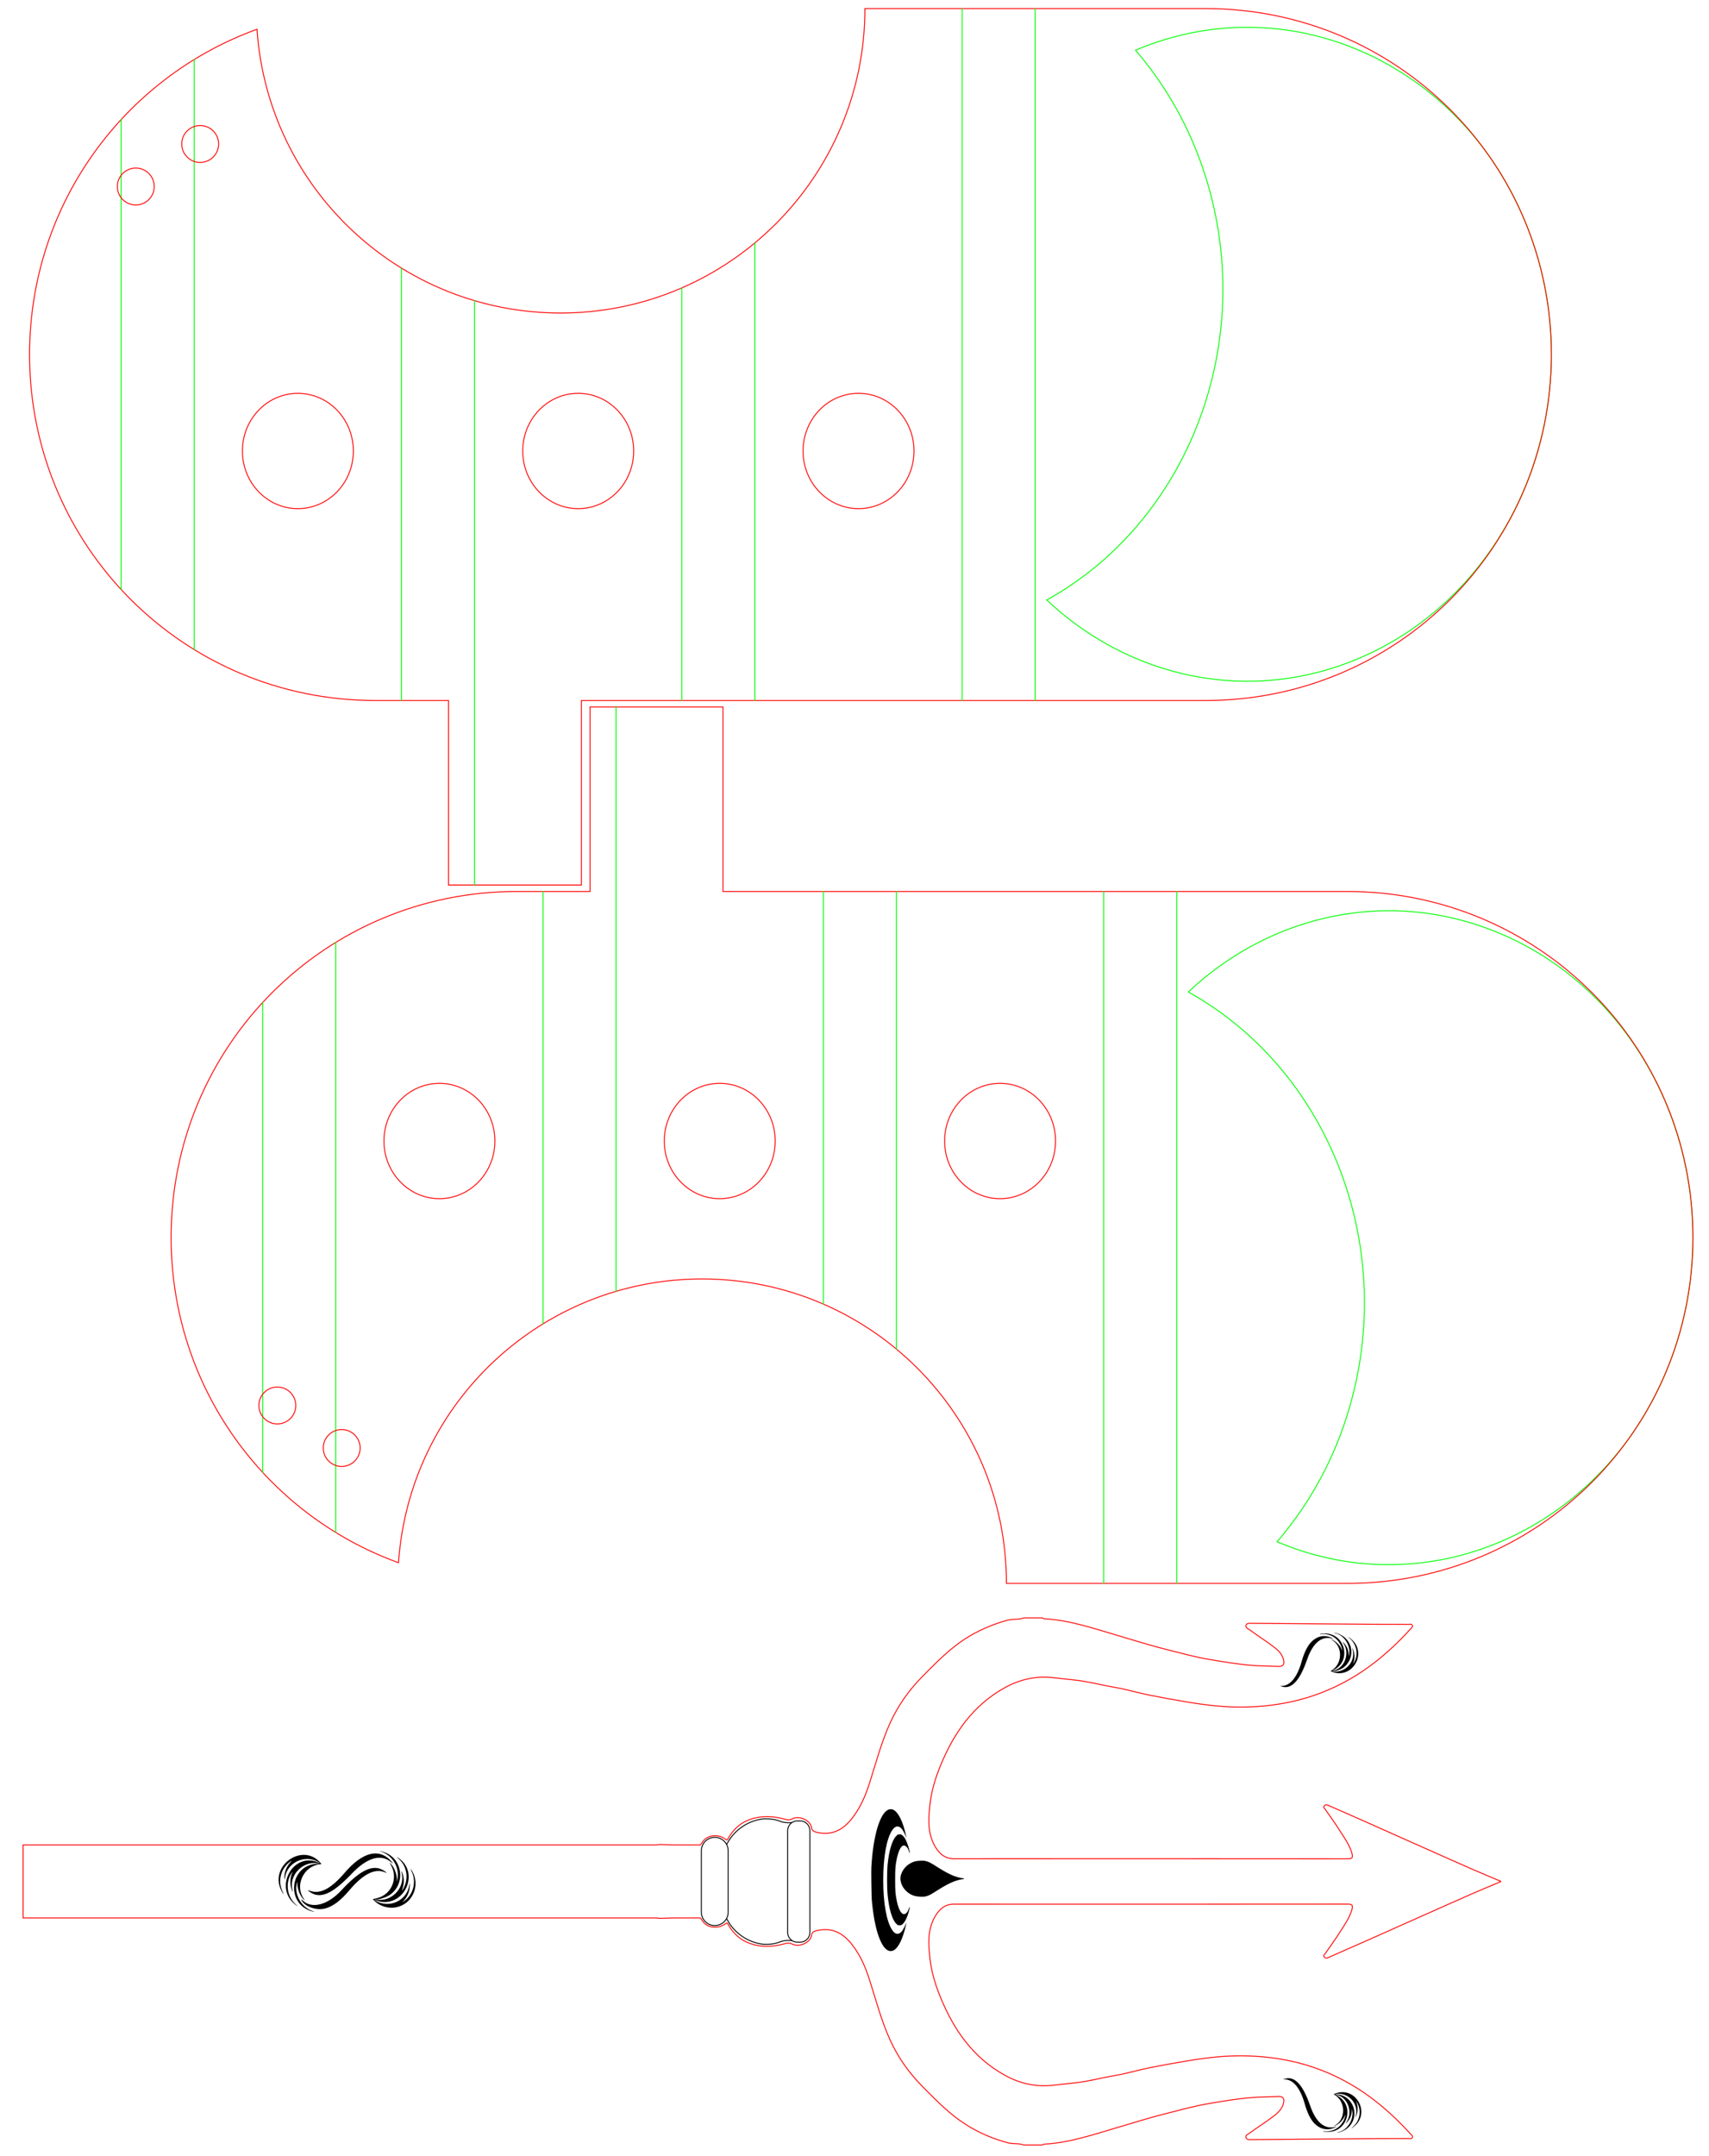 <?xml version="1.0" encoding="UTF-8" standalone="no"?>
<!-- Created with Inkscape (http://www.inkscape.org/) -->

<svg
   width="185.294mm"
   height="233.695mm"
   viewBox="0 0 185.294 233.695"
   version="1.1"
   id="svg1"
   inkscape:version="1.3 (0e150ed6c4, 2023-07-21)"
   sodipodi:docname="Sous-marin.svg"
   xml:space="preserve"
   xmlns:inkscape="http://www.inkscape.org/namespaces/inkscape"
   xmlns:sodipodi="http://sodipodi.sourceforge.net/DTD/sodipodi-0.dtd"
   xmlns="http://www.w3.org/2000/svg"
   xmlns:svg="http://www.w3.org/2000/svg"><sodipodi:namedview
     id="namedview1"
     pagecolor="#ffffff"
     bordercolor="#000000"
     borderopacity="0.25"
     inkscape:showpageshadow="2"
     inkscape:pageopacity="0.0"
     inkscape:pagecheckerboard="0"
     inkscape:deskcolor="#d1d1d1"
     inkscape:document-units="mm"
     inkscape:zoom="0.69219277"
     inkscape:cx="333.72206"
     inkscape:cy="538.14489"
     inkscape:window-width="1920"
     inkscape:window-height="991"
     inkscape:window-x="-9"
     inkscape:window-y="-9"
     inkscape:window-maximized="1"
     inkscape:current-layer="layer-MC0" /><defs
     id="defs1"><clipPath
       clipPathUnits="userSpaceOnUse"
       id="clipPath9"><path
         d="M 0,841.89 H 595.276 V 0 H 0 Z"
         transform="translate(-504.324,-136.248)"
         id="path9" /></clipPath><clipPath
       clipPathUnits="userSpaceOnUse"
       id="clipPath11"><path
         d="M 0,841.89 H 595.276 V 0 H 0 Z"
         transform="translate(-263.147,-122.724)"
         id="path11" /></clipPath><clipPath
       clipPathUnits="userSpaceOnUse"
       id="clipPath13"><path
         d="M 0,841.89 H 595.276 V 0 H 0 Z"
         transform="translate(-289.357,-117.617)"
         id="path13" /></clipPath><clipPath
       clipPathUnits="userSpaceOnUse"
       id="clipPath15"><path
         d="M 0,841.89 H 595.276 V 0 H 0 Z"
         transform="translate(-286.852,-154.34)"
         id="path15" /></clipPath><clipPath
       clipPathUnits="userSpaceOnUse"
       id="clipPath17"><path
         d="M 0,841.89 H 595.276 V 0 H 0 Z"
         transform="translate(-286.853,-118.086)"
         id="path17" /></clipPath><clipPath
       clipPathUnits="userSpaceOnUse"
       id="clipPath9-4"><path
         d="M 0,841.89 H 595.276 V 0 H 0 Z"
         transform="translate(-504.324,-136.248)"
         id="path9-8" /></clipPath></defs><g
     inkscape:label="Calque 1"
     inkscape:groupmode="layer"
     id="layer1"
     transform="translate(2.433)"><g
       id="g9"
       style="display:none"
       sodipodi:insensitive="true"
       inkscape:label="repères vis"><path
         style="fill:none;fill-rule:evenodd;stroke:#0000ff;stroke-width:0.078;stroke-linecap:round;stroke-dasharray:none;stroke-opacity:1"
         d="M 69,80.135 H 143"
         id="path8" /><path
         style="fill:none;fill-rule:evenodd;stroke:#0000ff;stroke-width:0.043;stroke-linecap:round;stroke-dasharray:none;stroke-opacity:1"
         d="m 22.5,80.135 h 41"
         id="path8-4" /><path
         style="fill:none;fill-rule:evenodd;stroke:#0000ff;stroke-width:0.1;stroke-linecap:round;stroke-dasharray:none;stroke-opacity:1"
         d="m 143,80.135 h 6"
         id="path8-4-2" /><path
         style="fill:none;fill-rule:evenodd;stroke:#0000ff;stroke-width:0.1;stroke-linecap:round;stroke-dasharray:none;stroke-opacity:1"
         d="m 63,80.135 h 6"
         id="path8-4-2-6" /><path
         style="fill:none;fill-rule:evenodd;stroke:#0000ff;stroke-width:0.041;stroke-linecap:round;stroke-dasharray:none;stroke-opacity:1"
         d="m 148.5,80.135 h 39"
         id="path8-1" /></g><g
       id="g2"
       style="stroke-width:0.1;stroke-dasharray:none"><path
         d="m 160.22,101.186 c 16.942,7.169 25.268,27.742 18.598,45.951 -6.67,18.209 -25.811,27.16 -42.753,19.991 -0.012,-0.004 -0.023,-0.011 -0.034,-0.016 2.909,-3.38 5.319,-7.366 6.988,-11.922 6.725,-18.359 -0.662,-38.815 -16.614,-47.669 8.984,-8.456 21.938,-11.362 33.816,-6.335 z"
         style="fill:none;fill-rule:evenodd;stroke:#00ff00;stroke-width:0.1;stroke-dasharray:none"
         id="path19-6" /><path
         d="m 75.95,76.628 v 20 h 67.669 c 20.775,0 37.5,16.725 37.5,37.5 0,20.775 -16.725,37.5 -37.5,37.5 h -36.93 c 3e-5,-18.225 -14.775,-33 -33,-33 -17.351,0.005 -31.735,13.446 -32.914,30.757 -14.412,-5.222 -24.656,-18.999 -24.656,-35.257 0,-20.775 16.725,-37.5 37.5,-37.5 h 7.926 v -20 z"
         style="fill:none;fill-rule:evenodd;stroke:#ff0000;stroke-width:0.1;stroke-linecap:round;stroke-dasharray:none"
         id="path18-1"
         sodipodi:nodetypes="ccssscccssccc" /><path
         style="fill:none;fill-rule:evenodd;stroke:#00ff00;stroke-width:0.1;stroke-linecap:round;stroke-dasharray:none;stroke-opacity:1"
         d="M 125.154,171.628 V 96.628"
         id="path73-8" /><path
         style="fill:none;fill-rule:evenodd;stroke:#00ff00;stroke-width:0.1;stroke-linecap:round;stroke-dasharray:none;stroke-opacity:1"
         d="M 117.233,96.628 V 171.628"
         id="path74-8" /><path
         style="fill:none;fill-rule:evenodd;stroke:#00ff00;stroke-width:0.1;stroke-linecap:round;stroke-dasharray:none;stroke-opacity:1"
         d="M 94.761,146.231 V 96.628"
         id="path75-4" /><path
         style="fill:none;fill-rule:evenodd;stroke:#00ff00;stroke-width:0.1;stroke-linecap:round;stroke-dasharray:none;stroke-opacity:1"
         d="M 86.839,96.628 V 141.362"
         id="path77-5" /><path
         style="fill:none;fill-rule:evenodd;stroke:#00ff00;stroke-width:0.1;stroke-linecap:round;stroke-dasharray:none;stroke-opacity:1"
         d="M 64.367,76.628 V 139.975"
         id="path79-2"
         sodipodi:nodetypes="cc" /><path
         style="fill:none;fill-rule:evenodd;stroke:#00ff00;stroke-width:0.1;stroke-linecap:round;stroke-dasharray:none;stroke-opacity:1"
         d="M 56.446,96.628 V 143.498"
         id="path80-1" /><path
         style="fill:none;fill-rule:evenodd;stroke:#00ff00;stroke-width:0.1;stroke-linecap:round;stroke-dasharray:none;stroke-opacity:1"
         d="m 33.974,102.147 v 63.96"
         id="path81-1" /><path
         style="fill:none;fill-rule:evenodd;stroke:#00ff00;stroke-width:0.1;stroke-linecap:round;stroke-dasharray:none;stroke-opacity:1"
         d="m 26.052,108.655 v 50.945"
         id="path82-9" /><ellipse
         style="fill:none;fill-rule:evenodd;stroke:#ff0000;stroke-width:0.1;stroke-dasharray:none"
         id="path83-1"
         cx="-105.997"
         cy="123.676"
         rx="6.014"
         ry="6.25"
         transform="scale(-1,1)" /><ellipse
         style="fill:none;fill-rule:evenodd;stroke:#ff0000;stroke-width:0.1;stroke-dasharray:none"
         id="ellipse84-0"
         cx="-75.603"
         cy="123.676"
         rx="6.014"
         ry="6.25"
         transform="scale(-1,1)" /><ellipse
         style="fill:none;fill-rule:evenodd;stroke:#ff0000;stroke-width:0.1;stroke-dasharray:none"
         id="ellipse85-6"
         cx="-45.21"
         cy="123.676"
         rx="6.014"
         ry="6.25"
         transform="scale(-1,1)" /><circle
         style="fill:none;fill-opacity:1;fill-rule:evenodd;stroke:#ff0000;stroke-width:0.1;stroke-dasharray:none"
         id="path6-9-4"
         cx="34.615"
         cy="156.951"
         r="2" /><circle
         style="fill:none;fill-opacity:1;fill-rule:evenodd;stroke:#ff0000;stroke-width:0.1;stroke-dasharray:none"
         id="circle86"
         cx="27.636"
         cy="152.342"
         r="2" /></g><g
       id="g1"
       style="stroke-width:0.1;stroke-dasharray:none"><path
         d="M 144.874,71.373 C 161.816,64.204 170.142,43.631 163.472,25.422 156.802,7.213 137.661,-1.738 120.719,5.431 c -0.012,0.004 -0.023,0.011 -0.034,0.016 2.909,3.38 5.319,7.366 6.988,11.922 6.725,18.359 -0.662,38.815 -16.614,47.669 8.984,8.456 21.938,11.362 33.816,6.335 z"
         style="fill:none;fill-rule:evenodd;stroke:#00ff00;stroke-width:0.1;stroke-dasharray:none"
         id="path90" /><path
         d="M 60.603,95.93 V 75.93 h 67.669 c 20.775,0 37.5,-16.725 37.5,-37.5 0,-20.775 -16.725,-37.5 -37.5,-37.5 H 91.343 c 3e-5,18.225 -14.775,33 -33,33 C 40.992,33.925 26.608,20.484 25.429,3.173 11.017,8.395 0.772,22.172 0.772,38.43 c 0,20.775 16.725,37.5 37.5,37.5 h 7.926 v 20 z"
         style="fill:none;fill-rule:evenodd;stroke:#ff0000;stroke-width:0.1;stroke-linecap:round;stroke-dasharray:none"
         id="path91"
         sodipodi:nodetypes="ccssscccssccc" /><path
         style="fill:none;fill-rule:evenodd;stroke:#00ff00;stroke-width:0.1;stroke-linecap:round;stroke-dasharray:none;stroke-opacity:1"
         d="M 109.808,0.93 V 75.93"
         id="path92" /><path
         style="fill:none;fill-rule:evenodd;stroke:#00ff00;stroke-width:0.1;stroke-linecap:round;stroke-dasharray:none;stroke-opacity:1"
         d="M 101.887,75.93 V 0.93"
         id="path93" /><path
         style="fill:none;fill-rule:evenodd;stroke:#00ff00;stroke-width:0.1;stroke-linecap:round;stroke-dasharray:none;stroke-opacity:1"
         d="M 79.414,26.327 V 75.93"
         id="path94" /><path
         style="fill:none;fill-rule:evenodd;stroke:#00ff00;stroke-width:0.1;stroke-linecap:round;stroke-dasharray:none;stroke-opacity:1"
         d="M 71.493,75.93 V 31.197"
         id="path95" /><path
         style="fill:none;fill-rule:evenodd;stroke:#00ff00;stroke-width:0.1;stroke-linecap:round;stroke-dasharray:none;stroke-opacity:1"
         d="M 49.021,95.93 V 32.583"
         id="path96"
         sodipodi:nodetypes="cc" /><path
         style="fill:none;fill-rule:evenodd;stroke:#00ff00;stroke-width:0.1;stroke-linecap:round;stroke-dasharray:none;stroke-opacity:1"
         d="M 41.099,75.93 V 29.061"
         id="path97" /><path
         style="fill:none;fill-rule:evenodd;stroke:#00ff00;stroke-width:0.1;stroke-linecap:round;stroke-dasharray:none;stroke-opacity:1"
         d="M 18.627,70.411 V 6.451"
         id="path98" /><path
         style="fill:none;fill-rule:evenodd;stroke:#00ff00;stroke-width:0.1;stroke-linecap:round;stroke-dasharray:none;stroke-opacity:1"
         d="M 10.706,63.903 V 12.959"
         id="path99" /><ellipse
         style="fill:none;fill-rule:evenodd;stroke:#ff0000;stroke-width:0.1;stroke-dasharray:none"
         id="ellipse99"
         cx="-90.65"
         cy="-48.883"
         rx="6.014"
         ry="6.25"
         transform="scale(-1)" /><ellipse
         style="fill:none;fill-rule:evenodd;stroke:#ff0000;stroke-width:0.1;stroke-dasharray:none"
         id="ellipse100"
         cx="-60.257"
         cy="-48.883"
         rx="6.014"
         ry="6.25"
         transform="scale(-1)" /><ellipse
         style="fill:none;fill-rule:evenodd;stroke:#ff0000;stroke-width:0.1;stroke-dasharray:none"
         id="ellipse101"
         cx="-29.863"
         cy="-48.883"
         rx="6.014"
         ry="6.25"
         transform="scale(-1)" /><circle
         style="fill:none;fill-opacity:1;fill-rule:evenodd;stroke:#ff0000;stroke-width:0.1;stroke-dasharray:none"
         id="circle101"
         cx="19.269"
         cy="-15.607"
         r="2"
         transform="scale(1,-1)" /><circle
         style="fill:none;fill-opacity:1;fill-rule:evenodd;stroke:#ff0000;stroke-width:0.1;stroke-dasharray:none"
         id="circle102"
         cx="12.289"
         cy="-20.217"
         r="2"
         transform="scale(1,-1)" /></g><g
       id="g3"
       transform="translate(-237.914,-45.392)"
       style="stroke-width:0.1;stroke-dasharray:none"><g
         inkscape:label="Calque 1"
         id="layer1-0"
         style="stroke-width:0.1;stroke-dasharray:none" /><g
         id="layer-MC0"
         inkscape:label="Calque 1"
         transform="matrix(0.265,0,0,0.265,220,0)"
         style="stroke-width:0.378;stroke-dasharray:none"><path
           id="path8-8"
           d="m 0,0 v -0.049 c -3.065,-1.298 -6.145,-2.561 -9.192,-3.901 -6.333,-2.786 -12.649,-5.609 -18.97,-8.423 -4.437,-1.975 -8.866,-3.97 -13.307,-5.936 -3.85,-1.705 -7.718,-3.372 -11.564,-5.087 -0.504,-0.225 -0.841,-0.129 -1.156,0.233 -0.378,0.434 0.049,0.655 0.26,0.958 1.45,2.075 2.95,4.119 4.302,6.257 1.446,2.287 3.073,4.455 3.9,7.128 0.539,1.739 -0.014,1.872 -1.503,1.871 -40.202,-0.03 -80.404,-0.031 -120.606,-0.015 -2.634,0.001 -4.323,-1.409 -5.603,-3.47 -2.628,-4.233 -2.229,-8.967 -1.705,-13.535 0.442,-3.85 1.575,-7.612 3.059,-11.28 4.128,-10.198 10.115,-18.841 19.925,-24.242 4.477,-2.464 9.393,-3.635 14.613,-3.062 2.226,0.244 4.453,0.51 6.673,0.733 4.128,0.415 8.103,1.529 12.168,2.208 3.675,0.614 7.265,1.718 10.925,2.448 3.983,0.794 7.98,1.522 11.994,2.179 4.812,0.788 9.623,1.381 14.486,1.468 5.58,0.099 11.087,-0.367 16.595,-1.531 6.424,-1.358 12.424,-3.657 18.08,-6.859 7.198,-4.075 13.375,-9.453 18.929,-15.562 0.29,-0.32 0.763,-0.565 0.569,-1.077 -0.208,-0.548 -0.752,-0.339 -1.157,-0.341 -3.514,-0.018 -7.03,0.004 -10.544,-0.022 -12.522,-0.092 -25.043,-0.197 -37.564,-0.301 -0.663,-0.006 -1.494,-0.121 -1.771,0.542 -0.33,0.792 0.588,1.097 1.064,1.442 2.321,1.681 4.733,3.239 7.035,4.947 1.524,1.131 3.013,2.361 3.428,4.4 0.268,1.315 -0.234,1.956 -1.577,1.894 -2.682,-0.125 -5.362,-0.099 -8.049,-0.309 -4.512,-0.352 -8.964,-1.123 -13.401,-1.871 -4.355,-0.733 -8.64,-1.951 -12.942,-3.021 -4.982,-1.239 -9.868,-2.792 -14.781,-4.233 -7.489,-2.198 -14.87,-4.761 -22.754,-5.187 -0.195,-0.011 -0.38,-0.176 -0.57,-0.269 h -5.602 c -1.653,0.613 -3.448,0.267 -5.109,0.718 -6.084,1.652 -11.645,4.368 -16.583,8.327 -3.414,2.736 -6.455,5.845 -9.524,8.958 -4.172,4.231 -7.505,8.958 -9.94,14.338 -2.68,5.92 -4.302,12.21 -6.279,18.375 -1.259,3.925 -2.836,7.64 -5.459,10.924 -2.823,3.534 -6.125,5.193 -10.684,4.163 -0.958,-0.217 -1.501,-0.489 -1.623,-1.38 -0.316,-2.319 -3.802,-3.88 -5.997,-2.739 -0.884,0.46 -1.589,0.276 -2.479,0.031 -3.47,-0.956 -6.951,-1.07 -10.433,0.131 -3.028,1.043 -5.121,3.114 -6.691,5.789 -0.332,0.566 -0.299,0.664 -0.939,0.204 -2.368,-1.706 -5.77,-1.174 -7.067,1.122 -0.191,0.338 -0.388,0.566 -0.603,0.717 h -7.767 c -1.37,-0.021 -2.74,-0.045 -4.107,-0.121 -0.564,-0.031 -1.083,0.016 -1.561,0.121 H -453.543 V 0.001 11.198 h 194.385 c 0.478,0.105 0.997,0.152 1.561,0.121 1.367,-0.076 2.737,-0.1 4.107,-0.121 h 7.767 c 0.215,0.152 0.412,0.379 0.603,0.717 1.297,2.296 4.699,2.828 7.067,1.123 0.64,-0.461 0.607,-0.363 0.939,0.203 1.57,2.675 3.663,4.746 6.691,5.79 3.482,1.2 6.963,1.086 10.433,0.13 0.89,-0.245 1.595,-0.429 2.479,0.031 2.195,1.141 5.681,-0.42 5.997,-2.739 0.122,-0.891 0.665,-1.163 1.623,-1.38 4.559,-1.03 7.861,0.629 10.684,4.164 2.623,3.283 4.2,6.998 5.459,10.923 1.977,6.165 3.599,12.455 6.279,18.375 2.435,5.38 5.768,10.107 9.94,14.338 3.069,3.113 6.11,6.222 9.524,8.958 4.938,3.959 10.499,6.675 16.583,8.327 1.661,0.452 3.456,0.105 5.109,0.718 h 5.602 c 0.19,-0.093 0.375,-0.258 0.57,-0.269 7.884,-0.426 15.265,-2.989 22.754,-5.187 4.913,-1.441 9.799,-2.994 14.781,-4.233 4.302,-1.07 8.587,-2.288 12.942,-3.021 4.437,-0.748 8.889,-1.519 13.401,-1.871 2.687,-0.209 5.367,-0.184 8.049,-0.309 1.343,-0.062 1.845,0.579 1.577,1.894 -0.415,2.039 -1.904,3.269 -3.428,4.4 -2.302,1.708 -4.714,3.266 -7.035,4.947 -0.476,0.345 -1.394,0.65 -1.064,1.442 0.277,0.663 1.108,0.548 1.771,0.542 12.521,-0.104 25.042,-0.209 37.564,-0.301 3.514,-0.026 7.03,-0.004 10.544,-0.022 0.405,-0.002 0.949,0.207 1.157,-0.341 0.194,-0.512 -0.279,-0.757 -0.569,-1.077 -5.554,-6.109 -11.731,-11.487 -18.929,-15.562 -5.656,-3.202 -11.656,-5.501 -18.08,-6.859 -5.508,-1.164 -11.015,-1.63 -16.595,-1.531 -4.863,0.087 -9.674,0.68 -14.486,1.468 -4.014,0.657 -8.011,1.385 -11.994,2.179 -3.66,0.73 -7.25,1.834 -10.925,2.448 -4.065,0.679 -8.04,1.793 -12.168,2.208 -2.22,0.223 -4.447,0.489 -6.673,0.733 -5.22,0.573 -10.136,-0.598 -14.613,-3.062 -9.81,-5.401 -15.797,-14.044 -19.925,-24.242 -1.484,-3.667 -2.617,-7.429 -3.059,-11.28 -0.524,-4.567 -0.923,-9.302 1.705,-13.535 1.28,-2.061 2.969,-3.471 5.603,-3.47 40.202,0.016 80.404,0.015 120.606,-0.015 1.489,-0.001 2.042,0.132 1.503,1.871 -0.827,2.673 -2.454,4.842 -3.9,7.128 -1.352,2.138 -2.852,4.182 -4.302,6.257 -0.211,0.303 -0.638,0.524 -0.26,0.958 0.315,0.362 0.652,0.458 1.156,0.233 3.846,-1.715 7.714,-3.382 11.564,-5.087 4.441,-1.966 8.87,-3.961 13.307,-5.936 C -21.841,9.56 -15.525,6.737 -9.192,3.951 -6.145,2.611 -3.065,1.348 0,0.05 V 0.001"
           style="fill:none;stroke:#ff0000;stroke-width:0.283;stroke-linecap:butt;stroke-linejoin:miter;stroke-miterlimit:10;stroke-dasharray:none;stroke-opacity:1"
           transform="matrix(1.333,0,0,-1.333,672.432,940.856)"
           clip-path="url(#clipPath9)" /><path
           id="path10"
           d="m 0,0 v 0 c -2.274,0 -4.117,1.843 -4.117,4.117 v 18.83 c 0,2.274 1.843,4.117 4.117,4.117 v 0 c 2.274,0 4.117,-1.843 4.117,-4.117 V 4.117 C 4.117,1.843 2.274,0 0,0 Z"
           style="fill:none;fill-opacity:1;stroke:#000000;stroke-width:0.283;stroke-linecap:butt;stroke-linejoin:miter;stroke-miterlimit:10;stroke-dasharray:none;stroke-opacity:1"
           transform="matrix(1.333,0,0,-1.333,350.863,958.889)"
           clip-path="url(#clipPath11)" /><path
           id="path12"
           d="m 0,0 h -0.873 c -1.639,0 -2.968,1.329 -2.968,2.968 v 31.277 c 0,1.639 1.329,2.968 2.968,2.968 H 0 c 1.639,0 2.968,-1.329 2.968,-2.968 V 2.968 C 2.968,1.329 1.639,0 0,0 Z"
           style="fill:none;fill-opacity:1;stroke:#000000;stroke-width:0.283;stroke-linecap:butt;stroke-linejoin:miter;stroke-miterlimit:10;stroke-dasharray:none;stroke-opacity:1"
           transform="matrix(1.333,0,0,-1.333,385.809,965.697)"
           clip-path="url(#clipPath13)" /><path
           id="path14"
           d="m 0,0 c -0.621,-0.085 -1.551,-0.144 -2.634,0.075 -0.707,0.143 -1.195,0.347 -1.425,0.436 -0.923,0.358 -2.402,0.706 -4.809,0.596 -1.294,-0.158 -3.972,-0.661 -6.681,-2.596 -2.597,-1.855 -3.929,-4.103 -4.514,-5.26"
           style="fill:none;fill-opacity:1;stroke:#000000;stroke-width:0.283;stroke-linecap:butt;stroke-linejoin:miter;stroke-miterlimit:10;stroke-dasharray:none;stroke-opacity:1"
           transform="matrix(1.333,0,0,-1.333,382.47,916.733)"
           clip-path="url(#clipPath15)" /><path
           id="path16"
           d="m 0,0 c -0.621,0.085 -1.551,0.144 -2.634,-0.075 -0.707,-0.143 -1.195,-0.347 -1.425,-0.436 -0.923,-0.358 -2.402,-0.706 -4.809,-0.596 -1.294,0.158 -3.972,0.661 -6.681,2.596 -2.597,1.855 -3.929,4.103 -4.514,5.26"
           style="fill:none;fill-opacity:1;stroke:#000000;stroke-width:0.283;stroke-linecap:butt;stroke-linejoin:miter;stroke-miterlimit:10;stroke-dasharray:none;stroke-opacity:1"
           transform="matrix(1.333,0,0,-1.333,382.471,965.072)"
           clip-path="url(#clipPath17)" /><g
           id="layer101"
           fill="#000000"
           stroke="none"
           transform="matrix(0,0.013,-0.013,0,469.317,900.797)"
           style="stroke-width:28.659;stroke-dasharray:none"><path
             d="m 2630,4184 c -25,-2 -112,-9 -195,-14 -430,-31 -885,-115 -1156,-213 -244,-90 -371,-169 -440,-276 -41,-64 -41,-148 -1,-212 90,-141 349,-269 731,-360 120,-29 172,-34 94,-9 -55,18 -203,96 -235,125 -119,104 -101,212 50,309 274,175 843,276 1562,276 719,0 1288,-101 1562,-276 151,-97 169,-205 50,-309 -32,-29 -180,-107 -235,-125 -78,-25 -26,-20 94,9 382,91 641,219 731,360 40,64 40,148 -1,212 -69,107 -196,186 -440,276 -262,95 -671,172 -1136,213 -123,11 -938,22 -1035,14 z"
             id="path1"
             style="stroke-width:28.659;stroke-dasharray:none" /><path
             d="m 2565,3674 c -451,-44 -783,-143 -912,-271 -51,-50 -53,-53 -53,-108 0,-53 3,-59 46,-105 32,-34 74,-63 137,-94 85,-42 276,-104 372,-121 54,-10 35,8 -31,29 -106,35 -174,97 -174,160 0,84 176,173 440,224 210,41 295,47 640,47 345,0 430,-6 640,-47 275,-53 440,-140 440,-232 0,-58 -65,-115 -174,-152 -49,-17 -64,-39 -18,-28 243,58 422,135 496,214 44,47 46,52 46,107 0,56 -1,58 -52,107 -136,131 -468,227 -933,271 -201,19 -712,18 -910,-1 z"
             id="path2"
             style="stroke-width:28.659;stroke-dasharray:none" /><path
             d="m 2883,3255 c -124,-34 -252,-123 -327,-228 -92,-131 -124,-232 -127,-407 -2,-102 1,-124 25,-196 29,-87 33,-94 204,-365 120,-192 196,-335 249,-472 37,-98 73,-235 73,-284 0,-23 5,-33 15,-33 10,0 15,10 15,33 0,49 36,186 73,284 53,137 129,280 249,472 171,271 175,278 204,365 24,72 27,94 25,196 -2,122 -23,225 -62,303 -127,251 -390,392 -616,332 z"
             id="path3"
             style="stroke-width:28.659;stroke-dasharray:none" /></g><g
           id="g27"
           transform="matrix(0.942,0,0,0.942,40.101,55.343)"
           style="stroke-width:0.401;stroke-dasharray:none"><path
             id="path21"
             style="fill:#000000;stroke-width:0.401;stroke-dasharray:none"
             d="m 177.663,929.114 c -2.709,1.329 -5.576,3.72 -8.515,7.155 -5.894,6.888 -10.615,9.383 -14.929,7.888 -1.308,-0.453 -1.354,-0.384 -0.263,0.397 4.566,3.269 9.768,1.017 18.284,-7.916 6.732,-7.062 12.727,-8.749 17.247,-4.854 0.773,0.666 0.783,0.516 0.025,-0.365 -3.255,-3.783 -7.334,-4.521 -11.85,-2.306 z m 6.801,-2.321 c -0.164,-0.013 0.131,0.136 0.966,0.456 5.01,1.919 7.837,7.373 6.462,12.464 l -0.134,0.496 0.047,-0.673 c 0.172,-2.48 -1.219,-6.014 -2.95,-7.496 -0.322,-0.276 -0.32,-0.262 0.053,0.324 3.852,6.051 0.644,13.738 -6.277,15.041 -1.389,0.262 -1.348,0.228 -0.886,0.723 2.49,2.669 6.429,3.87 10.043,3.062 6.745,-1.507 10.161,-9.107 6.872,-15.29 -0.919,-1.727 -1.16,-1.788 -0.37,-0.093 2.159,4.633 0.558,10.276 -3.7,13.038 l -0.443,0.288 0.342,-0.355 c 1.84,-1.911 2.824,-4.17 2.928,-6.72 0.049,-1.201 -0.071,-1.63 -0.182,-0.654 -0.712,6.214 -7.417,10.068 -13.33,7.661 -1.718,-0.699 -2.304,-1.161 -0.87,-0.685 11.451,3.8 19.321,-11.801 9.39,-18.613 -0.849,-0.582 -0.75,-0.372 0.232,0.495 3.775,3.332 4.456,9.198 1.567,13.492 -0.306,0.455 -0.296,0.366 0.107,-0.88 0.709,-2.197 0.667,-4.281 -0.132,-6.561 -0.365,-1.04 -0.505,-0.894 -0.239,0.25 1.346,5.786 -3.698,11.698 -9.792,11.478 -0.973,-0.035 -2.271,-0.227 -2.096,-0.31 0.068,-0.033 0.198,-0.034 0.287,-0.004 1.226,0.414 4.922,-0.727 6.718,-2.073 6.718,-5.036 5.076,-15.707 -2.823,-18.34 -1,-0.333 -1.623,-0.51 -1.787,-0.523 z" /><path
             id="path19"
             style="fill:#000000;stroke-width:0.401;stroke-dasharray:none"
             d="m 146.788,929.59 c -4.953,2.421 -8.315,8.479 -5.037,14.628 0.902,1.692 1.135,1.727 0.358,0.054 -2.129,-4.586 -0.669,-9.968 3.506,-12.928 0.69,-0.489 0.658,-0.37 -0.122,0.458 -1.696,1.801 -2.723,4.657 -2.539,7.061 0.041,0.538 0.118,0.371 0.277,-0.605 1.042,-6.391 8.331,-9.939 14.12,-6.873 1.131,0.599 1.422,0.891 0.453,0.454 -10.834,-4.881 -19.595,10.528 -10.289,18.095 1.125,0.915 1.531,1.047 0.52,0.17 -3.905,-3.389 -4.789,-9.188 -2.061,-13.518 0.614,-0.974 0.653,-0.966 0.248,0.049 -0.747,1.873 -0.866,4.178 -0.318,6.181 0.499,1.825 0.905,2.348 0.513,0.66 -1.418,-6.09 4.353,-12.22 10.714,-11.381 1.22,0.161 1.29,0.205 0.353,0.227 -12.283,0.289 -14.25,17.567 -2.362,20.744 1.117,0.299 1.031,0.161 -0.176,-0.281 -4.789,-1.752 -7.831,-7.336 -6.54,-12.005 l 0.184,-0.665 9.1e-4,0.867 c 0.004,2.26 1.034,5.001 2.467,6.558 0.841,0.913 0.915,0.835 0.205,-0.218 -3.844,-5.697 0.139,-13.989 7.08,-14.743 l 0.743,-0.081 -0.232,-0.286 c -3.4,-4.186 -8.214,-4.503 -12.066,-2.62 z m 3.495,18.303 c -0.021,0.013 -0.022,0.044 0.003,0.095 1.434,3.049 6.814,4.886 10.77,3.678 3.251,-0.993 6.44,-3.446 10.092,-7.763 5.889,-6.964 10.909,-9.576 15.253,-7.937 1.331,0.502 1.32,0.429 -0.067,-0.511 -4.655,-3.151 -10.218,-0.637 -18.593,8.403 -6.026,6.505 -12.99,8.278 -16.959,4.319 -0.205,-0.204 -0.436,-0.324 -0.498,-0.285 z" /></g><path
           id="path6"
           style="fill:#000000;stroke-width:0.378;stroke-dasharray:none"
           d="m 612.332,852.722 c 2.471,-3.125 2.711,-8.029 -1.269,-11.167 -1.152,-0.909 -1.377,-0.941 -0.35,-0.051 2.961,2.566 3.608,6.993 1.482,10.13 l -0.245,0.362 0.201,-0.536 c 0.654,-1.737 0.605,-3.727 -0.136,-5.479 -0.342,-0.809 -0.436,-0.87 -0.228,-0.148 1.492,5.182 -3.098,10.069 -8.532,9.082 -0.053,-0.01 0.313,-0.051 0.813,-0.091 7.012,-0.566 9.809,-9.262 4.448,-13.827 -1.168,-0.994 -2.965,-1.795 -4.147,-1.847 -0.252,-0.011 -0.113,0.1 0.183,0.147 3.625,0.57 6.527,4.917 5.879,8.808 l -0.12,0.722 -0.05,-0.773 c -0.123,-1.917 -0.856,-3.579 -2.14,-4.85 -0.623,-0.616 -0.645,-0.587 -0.116,0.159 2.913,4.105 0.516,10.487 -4.225,11.247 l -0.357,0.057 0.523,-0.249 c 7.886,-3.747 4.638,-15.662 -4.076,-14.953 -0.553,0.045 -1.021,0.056 -1.041,0.024 -0.02,-0.032 -0.041,-0.024 -0.048,0.018 -0.006,0.042 -0.069,0.093 -0.138,0.116 -0.305,0.098 -0.065,0.124 0.59,0.065 3.736,-0.337 7.11,2.025 8.168,5.72 0.278,0.972 0.25,1.274 -0.049,0.524 -0.723,-1.809 -2.866,-3.816 -4.366,-4.089 -0.129,-0.023 -0.173,-0.016 -0.099,0.017 4.862,2.119 5.129,9.716 0.444,12.623 -0.603,0.374 -0.605,0.366 0.119,0.638 3.687,1.387 6.959,0.032 8.881,-2.399 z m -8.412,-11.15 c 0.011,-0.043 -0.261,-0.196 -0.763,-0.416 -2.821,-1.232 -5.534,-0.754 -7.887,1.391 -1.735,1.582 -3.213,4.464 -4.331,8.444 -1.856,6.609 -4.93,10.157 -8.562,9.882 l -0.293,-0.022 0.23,0.096 c 4.22,1.747 7.777,-1.807 10.913,-10.904 2.338,-6.78 5.98,-9.779 10.354,-8.523 0.222,0.064 0.331,0.078 0.338,0.052 z" /><path
           id="path6-8"
           style="fill:#000000;stroke-width:0.378;stroke-dasharray:none"
           d="m 613.597,1029.991 c 2.471,3.125 2.711,8.029 -1.269,11.167 -1.152,0.909 -1.377,0.941 -0.35,0.051 2.961,-2.566 3.608,-6.993 1.482,-10.13 l -0.245,-0.362 0.201,0.536 c 0.654,1.737 0.605,3.727 -0.136,5.479 -0.342,0.809 -0.436,0.87 -0.228,0.148 1.492,-5.182 -3.098,-10.069 -8.532,-9.082 -0.053,0.01 0.313,0.051 0.813,0.091 7.012,0.566 9.809,9.262 4.448,13.827 -1.168,0.994 -2.965,1.795 -4.147,1.847 -0.252,0.011 -0.113,-0.1 0.183,-0.147 3.625,-0.57 6.527,-4.917 5.879,-8.808 l -0.12,-0.723 -0.05,0.773 c -0.123,1.917 -0.856,3.579 -2.14,4.85 -0.623,0.616 -0.645,0.587 -0.116,-0.159 2.913,-4.106 0.516,-10.487 -4.225,-11.247 l -0.357,-0.057 0.523,0.249 c 7.886,3.747 4.638,15.662 -4.076,14.953 -0.553,-0.045 -1.021,-0.056 -1.041,-0.024 -0.02,0.032 -0.041,0.024 -0.048,-0.018 -0.006,-0.042 -0.069,-0.093 -0.138,-0.116 -0.305,-0.097 -0.065,-0.124 0.59,-0.065 3.736,0.338 7.11,-2.025 8.168,-5.72 0.278,-0.972 0.25,-1.274 -0.049,-0.524 -0.723,1.809 -2.866,3.816 -4.366,4.088 -0.129,0.023 -0.173,0.016 -0.099,-0.017 4.862,-2.119 5.129,-9.716 0.444,-12.623 -0.603,-0.374 -0.605,-0.366 0.119,-0.638 3.687,-1.387 6.959,-0.032 8.881,2.398 z m -8.412,11.149 c 0.011,0.043 -0.261,0.197 -0.763,0.416 -2.821,1.232 -5.534,0.754 -7.887,-1.391 -1.735,-1.582 -3.213,-4.464 -4.331,-8.444 -1.856,-6.609 -4.93,-10.157 -8.562,-9.882 l -0.293,0.022 0.23,-0.096 c 4.22,-1.747 7.777,1.807 10.913,10.904 2.338,6.78 5.98,9.779 10.354,8.523 0.222,-0.064 0.331,-0.078 0.338,-0.052 z" /></g></g></g></svg>

